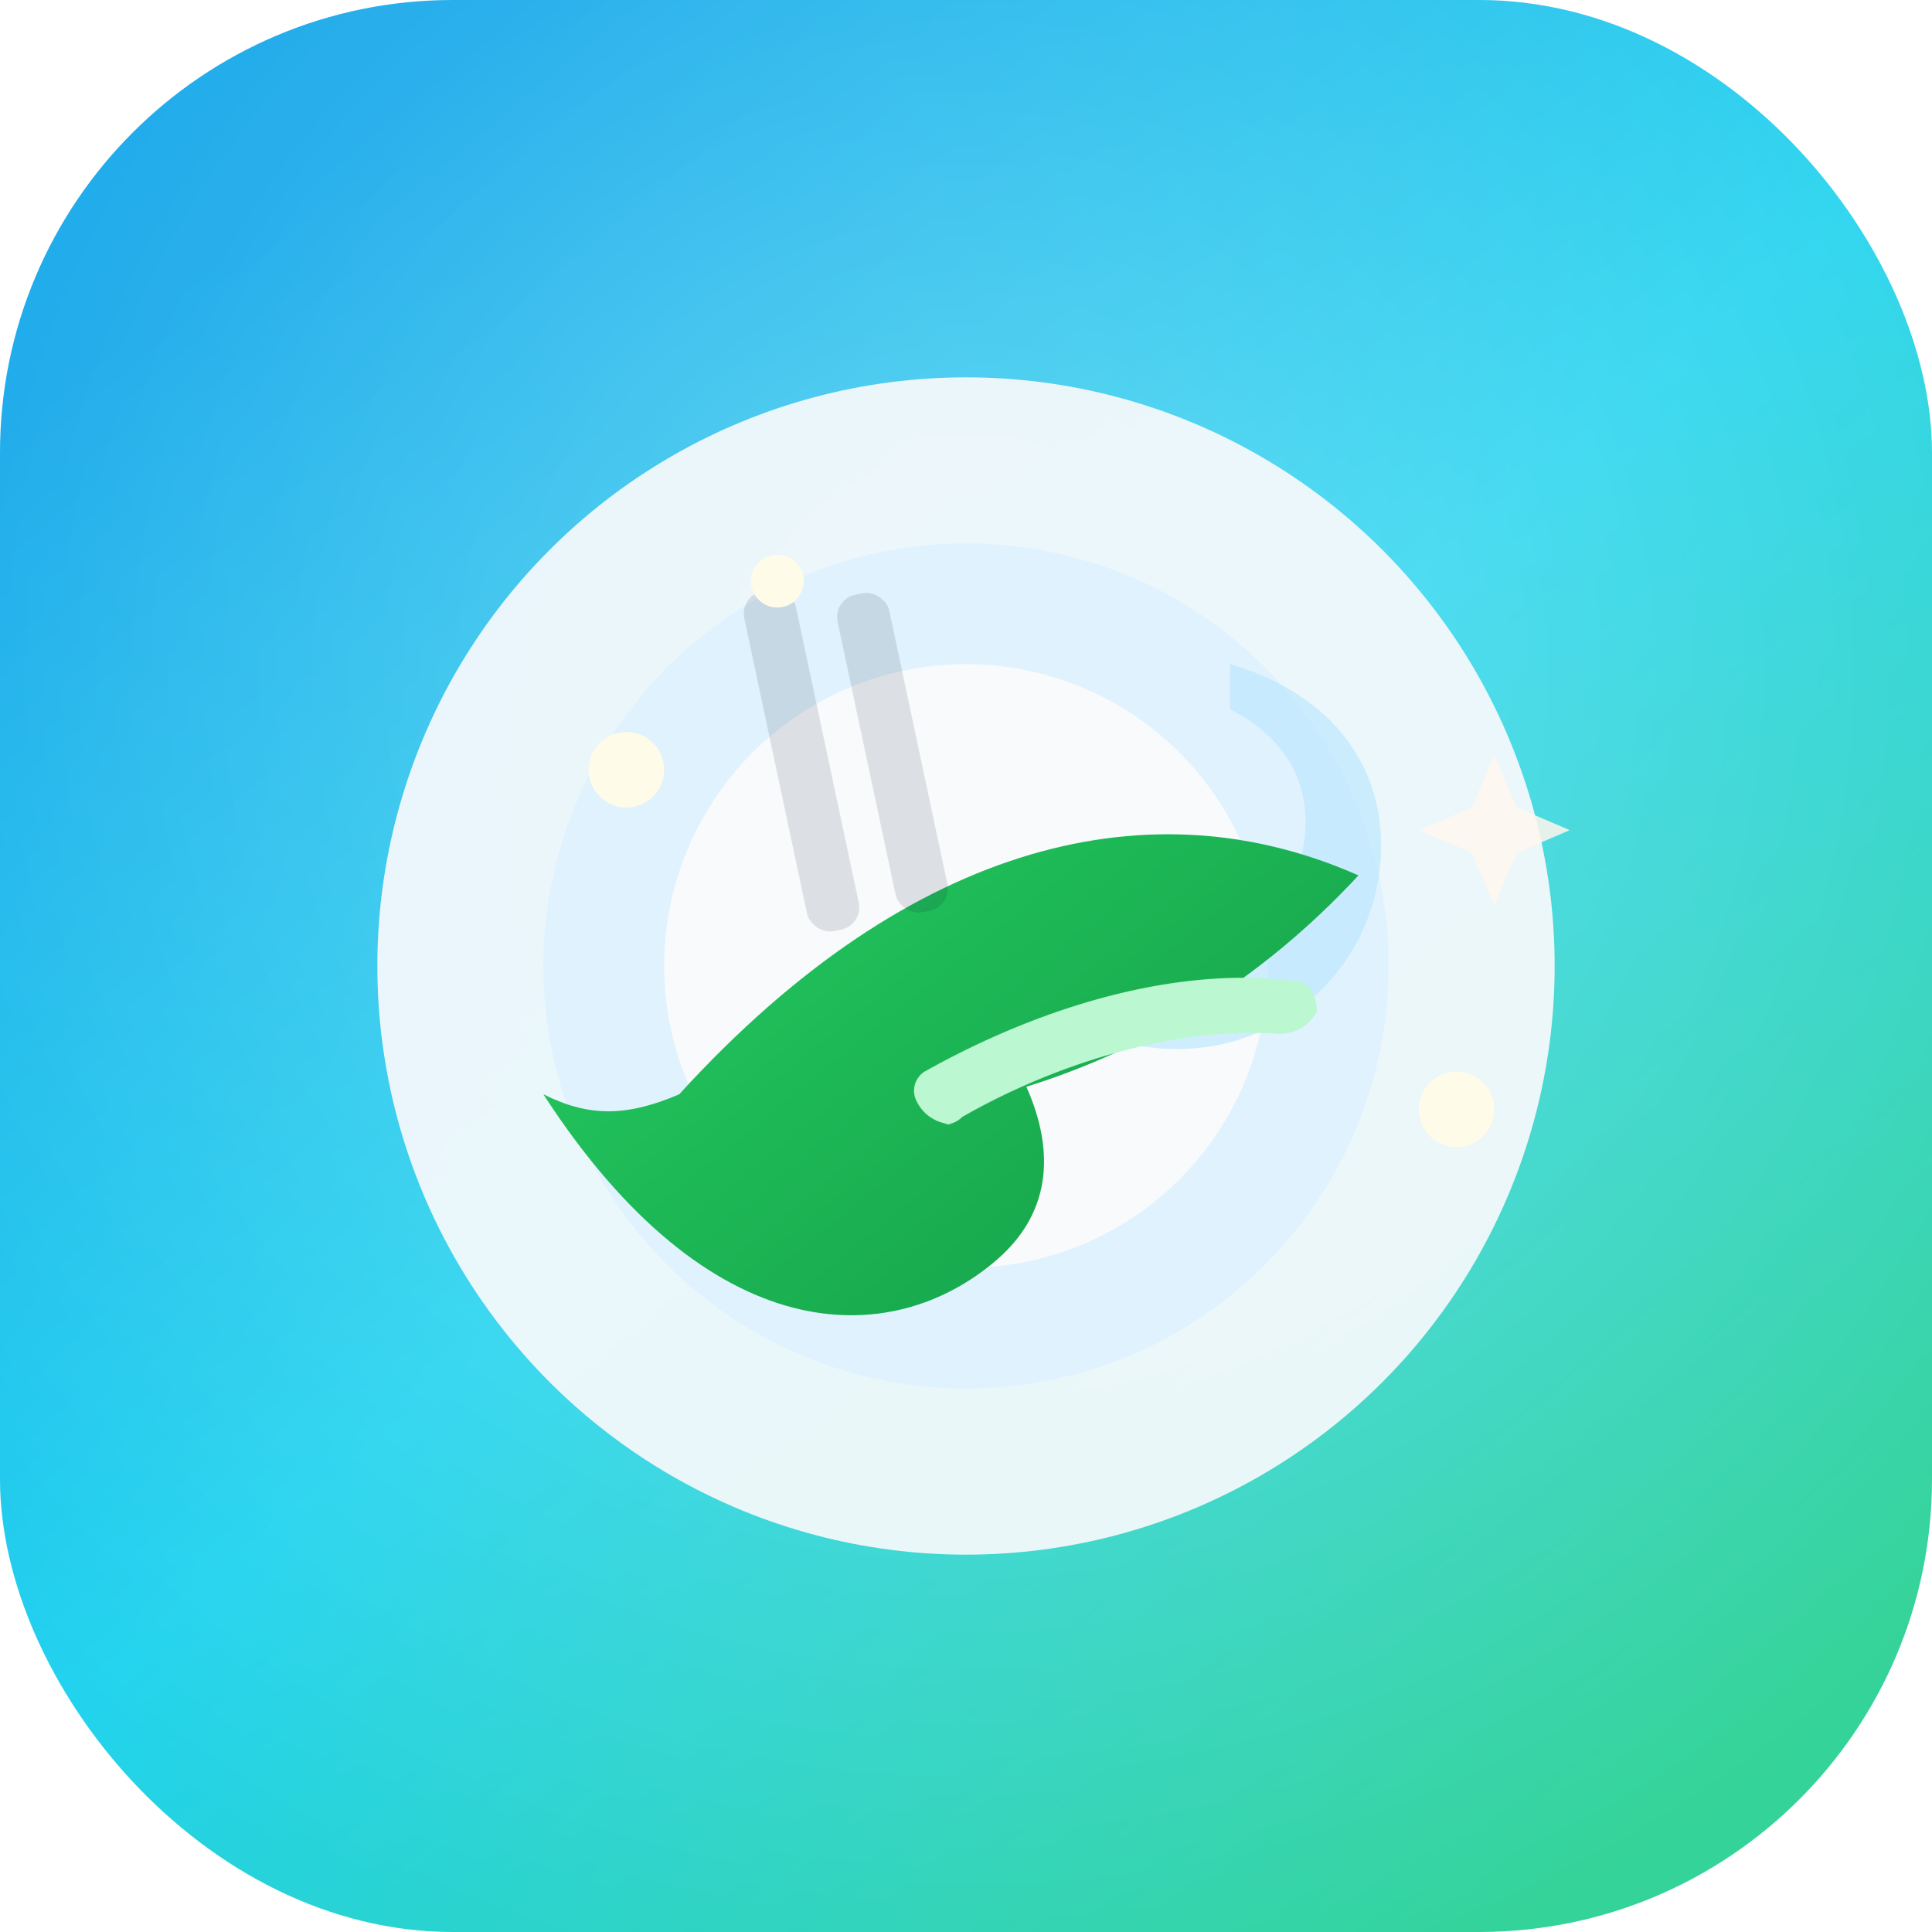 <svg width="512" height="512" viewBox="0 0 512 512" xmlns="http://www.w3.org/2000/svg">
  <defs>
    <linearGradient id="bgGrad" x1="18%" y1="8%" x2="88%" y2="92%">
      <stop offset="0%" stop-color="#0ea5e9"/>
      <stop offset="48%" stop-color="#22d3ee"/>
      <stop offset="100%" stop-color="#34d399"/>
    </linearGradient>
    <radialGradient id="plateGlow" cx="50%" cy="35%" r="70%">
      <stop offset="0%" stop-color="rgba(255,255,255,0.85)"/>
      <stop offset="100%" stop-color="rgba(255,255,255,0)"/>
    </radialGradient>
    <linearGradient id="leafGrad" x1="15%" y1="20%" x2="85%" y2="80%">
      <stop offset="0%" stop-color="#22c55e"/>
      <stop offset="100%" stop-color="#16a34a"/>
    </linearGradient>
    <filter id="softShadow" x="-25%" y="-25%" width="150%" height="150%">
      <feDropShadow dx="0" dy="20" stdDeviation="28" flood-color="rgba(15,23,42,0.35)"/>
    </filter>
  </defs>

  <rect width="512" height="512" rx="120" fill="url(#bgGrad)"/>
  <rect width="512" height="512" rx="120" fill="url(#plateGlow)" opacity="0.35"/>

  <g filter="url(#softShadow)" transform="translate(76 84)">
    <circle cx="180" cy="172" r="156" fill="rgba(248,250,252,0.92)"/>
    <circle cx="180" cy="172" r="112" fill="#e0f2fe"/>
    <circle cx="180" cy="172" r="80" fill="#f8fafc"/>

    <path d="M250 92c24 7 40 24 40 48 0 30-24 54-54 54-16 0-30-6-40-18 4-8 10-16 12-26 8 10 18 16 30 16 18 0 32-14 32-32 0-14-8-24-20-30z" fill="#bae6fd" opacity="0.65"/>

    <path d="M104 206c62-68 126-82 180-58-26 28-56 46-88 56 8 18 6 34-8 46-28 24-76 24-120-44 12 6 22 6 36 0z" fill="url(#leafGrad)"/>
    <path d="M177 214c-4 0-8-2-10-6a6 6 0 0 1 2-8c32-18 68-28 98-24 4 0 6 4 6 8-2 4-6 6-10 6-24-2-56 6-84 22-2 2-4 2-6 2z" fill="#bbf7d0"/>

    <g transform="translate(120 74) rotate(-12)">
      <rect x="0" y="0" width="14" height="92" rx="6" fill="#0f172a" opacity="0.12"/>
      <rect x="24" y="6" width="14" height="86" rx="6" fill="#0f172a" opacity="0.12"/>
    </g>

    <circle cx="90" cy="120" r="10" fill="#fefce8"/>
    <circle cx="310" cy="210" r="10" fill="#fefce8"/>
    <circle cx="130" cy="70" r="7" fill="#fefce8"/>
    <path d="M320 116l6 14 14 6-14 6-6 14-6-14-14-6 14-6z" fill="#fff7ed" opacity="0.85"/>
  </g>

</svg>
